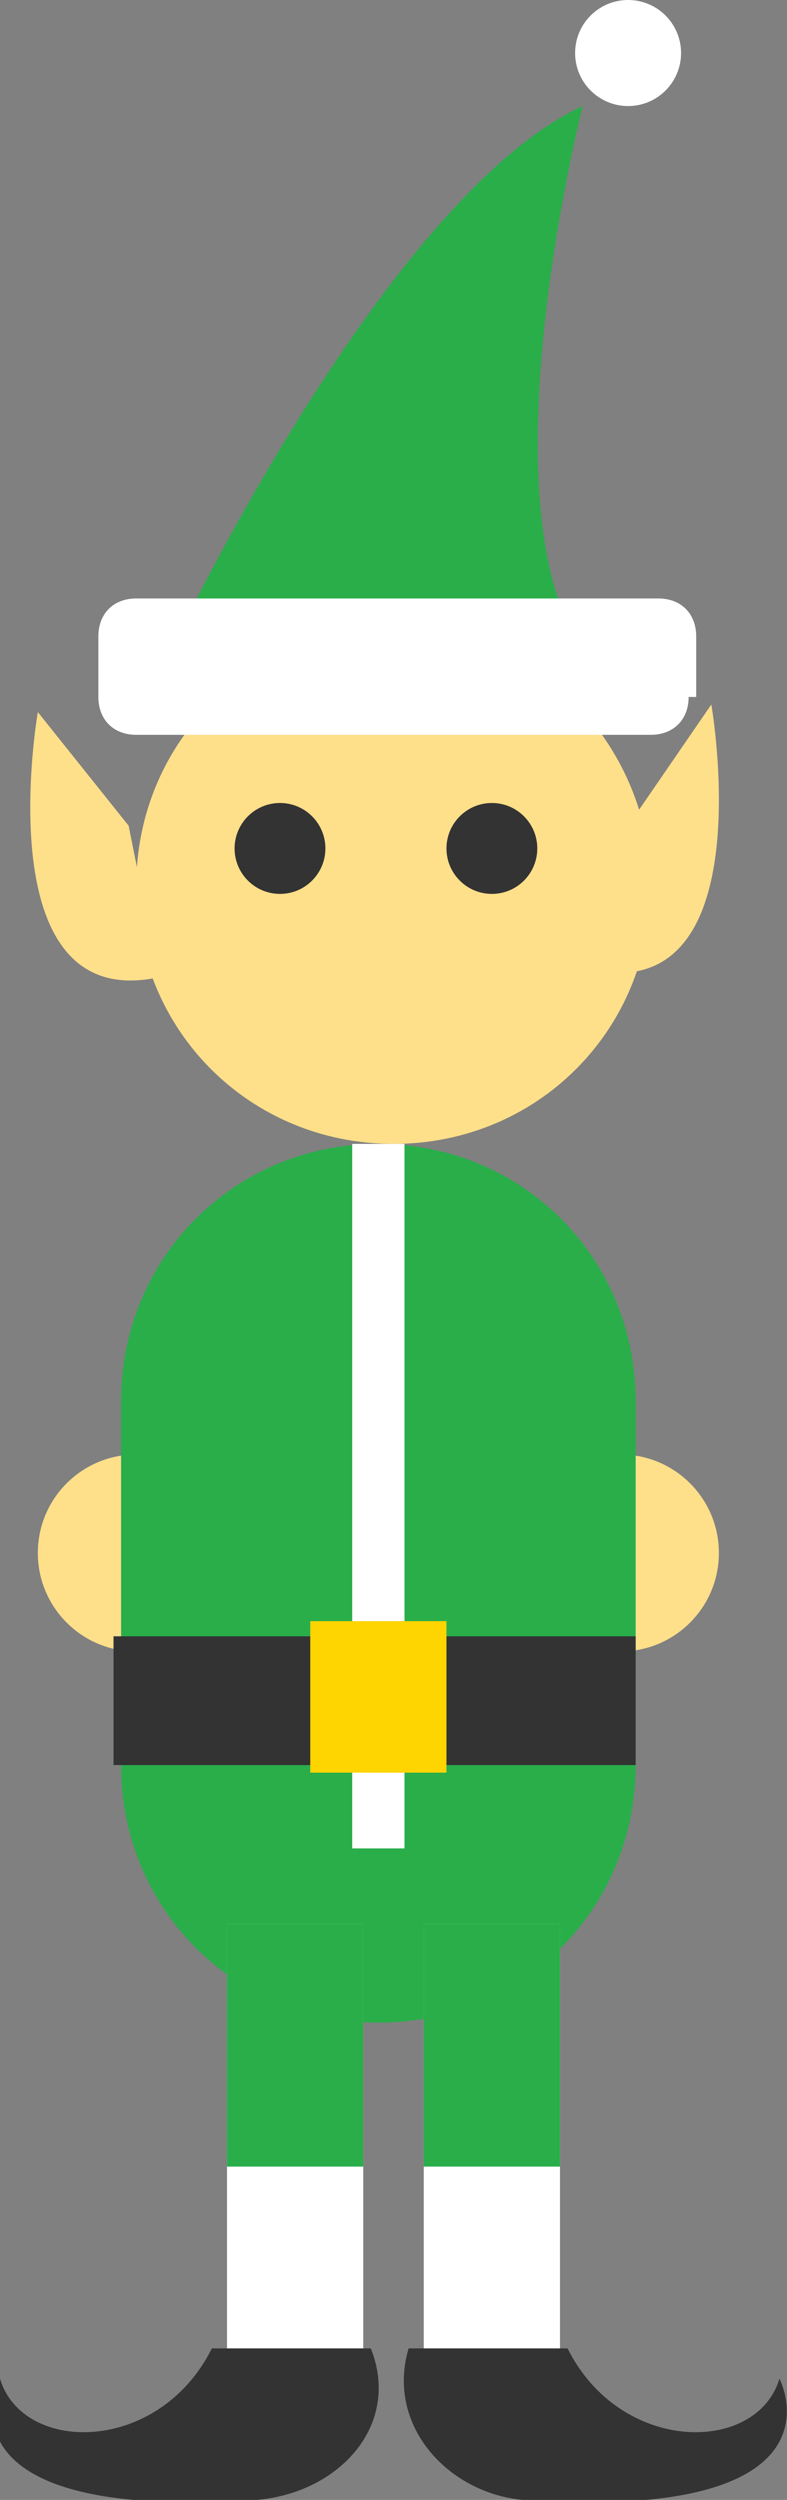 <svg id="Layer_1" xmlns="http://www.w3.org/2000/svg" viewBox="0 0 10.4 33"><rect x="0" y="0" width="10.4" height="33" fill="#808080" stroke="none"/><style>.st0{fill:#fedf8a}.st1{fill:#29ae4a}.st2{fill:#FFF}.st3{fill:#333}.st4{fill:none;stroke:#FFF;stroke-width:.691;stroke-miterlimit:10}.st5{fill:#fed401}</style><circle class="st0" cx="1.8" cy="20.5" r="1.3"/><circle class="st0" cx="8.2" cy="20.5" r="1.3"/><path class="st1" d="M2.3 8.5s2.8-5.9 5.4-7.1c0 0-1.4 5.5.1 7.3l-5.5-.2z"/><path class="st0" d="M8.6 11.7c0 1.9-1.5 3.4-3.4 3.4s-3.4-1.5-3.4-3.4 1.5-3.4 3.4-3.4c1.8-.1 3.4 1.5 3.4 3.4z"/><path class="st2" d="M9.1 9.2c0 .3-.2.5-.5.5H1.8c-.3 0-.5-.2-.5-.5v-.8c0-.3.2-.5.5-.5h6.9c.3 0 .5.2.5.5v.8z"/><circle class="st3" cx="3.7" cy="11.2" r=".6"/><circle class="st3" cx="6.5" cy="11.2" r=".6"/><path class="st1" d="M8.4 23.3c0 1.9-1.5 3.4-3.4 3.4s-3.4-1.5-3.4-3.4v-4.8c0-1.9 1.5-3.4 3.4-3.4s3.4 1.5 3.4 3.4v4.8z"/><path class="st2" d="M3 25.4v6h1.8v-6"/><path class="st1" d="M3 25.4v3.2h1.8v-3.2"/><path class="st3" d="M4.9 31H2.8c-.7 1.4-2.5 1.4-2.8.4 0 0-1 1.9 3.4 1.6 1.1-.1 1.9-1 1.5-2z"/><path class="st2" d="M7.4 25.4v6H5.6v-6"/><path class="st1" d="M7.4 25.4v3.2H5.6v-3.2"/><path class="st3" d="M5.4 31h2.1c.7 1.4 2.5 1.4 2.8.4 0 0 1 1.9-3.4 1.6-1-.1-1.8-1-1.5-2z"/><path class="st4" d="M5 15.1v9.3"/><path class="st3" d="M1.5 21.6h6.9v1.7H1.5z"/><path class="st5" d="M4.1 21.4h1.8v2H4.1z"/><circle class="st2" cx="8.3" cy=".7" r=".7"/><path class="st0" d="M1.7 10.9L.5 9.4s-.7 4 1.6 3.5l-.4-2zM8.3 10.9l1.1-1.6s.7 4-1.6 3.5l.5-1.9z"/></svg>
